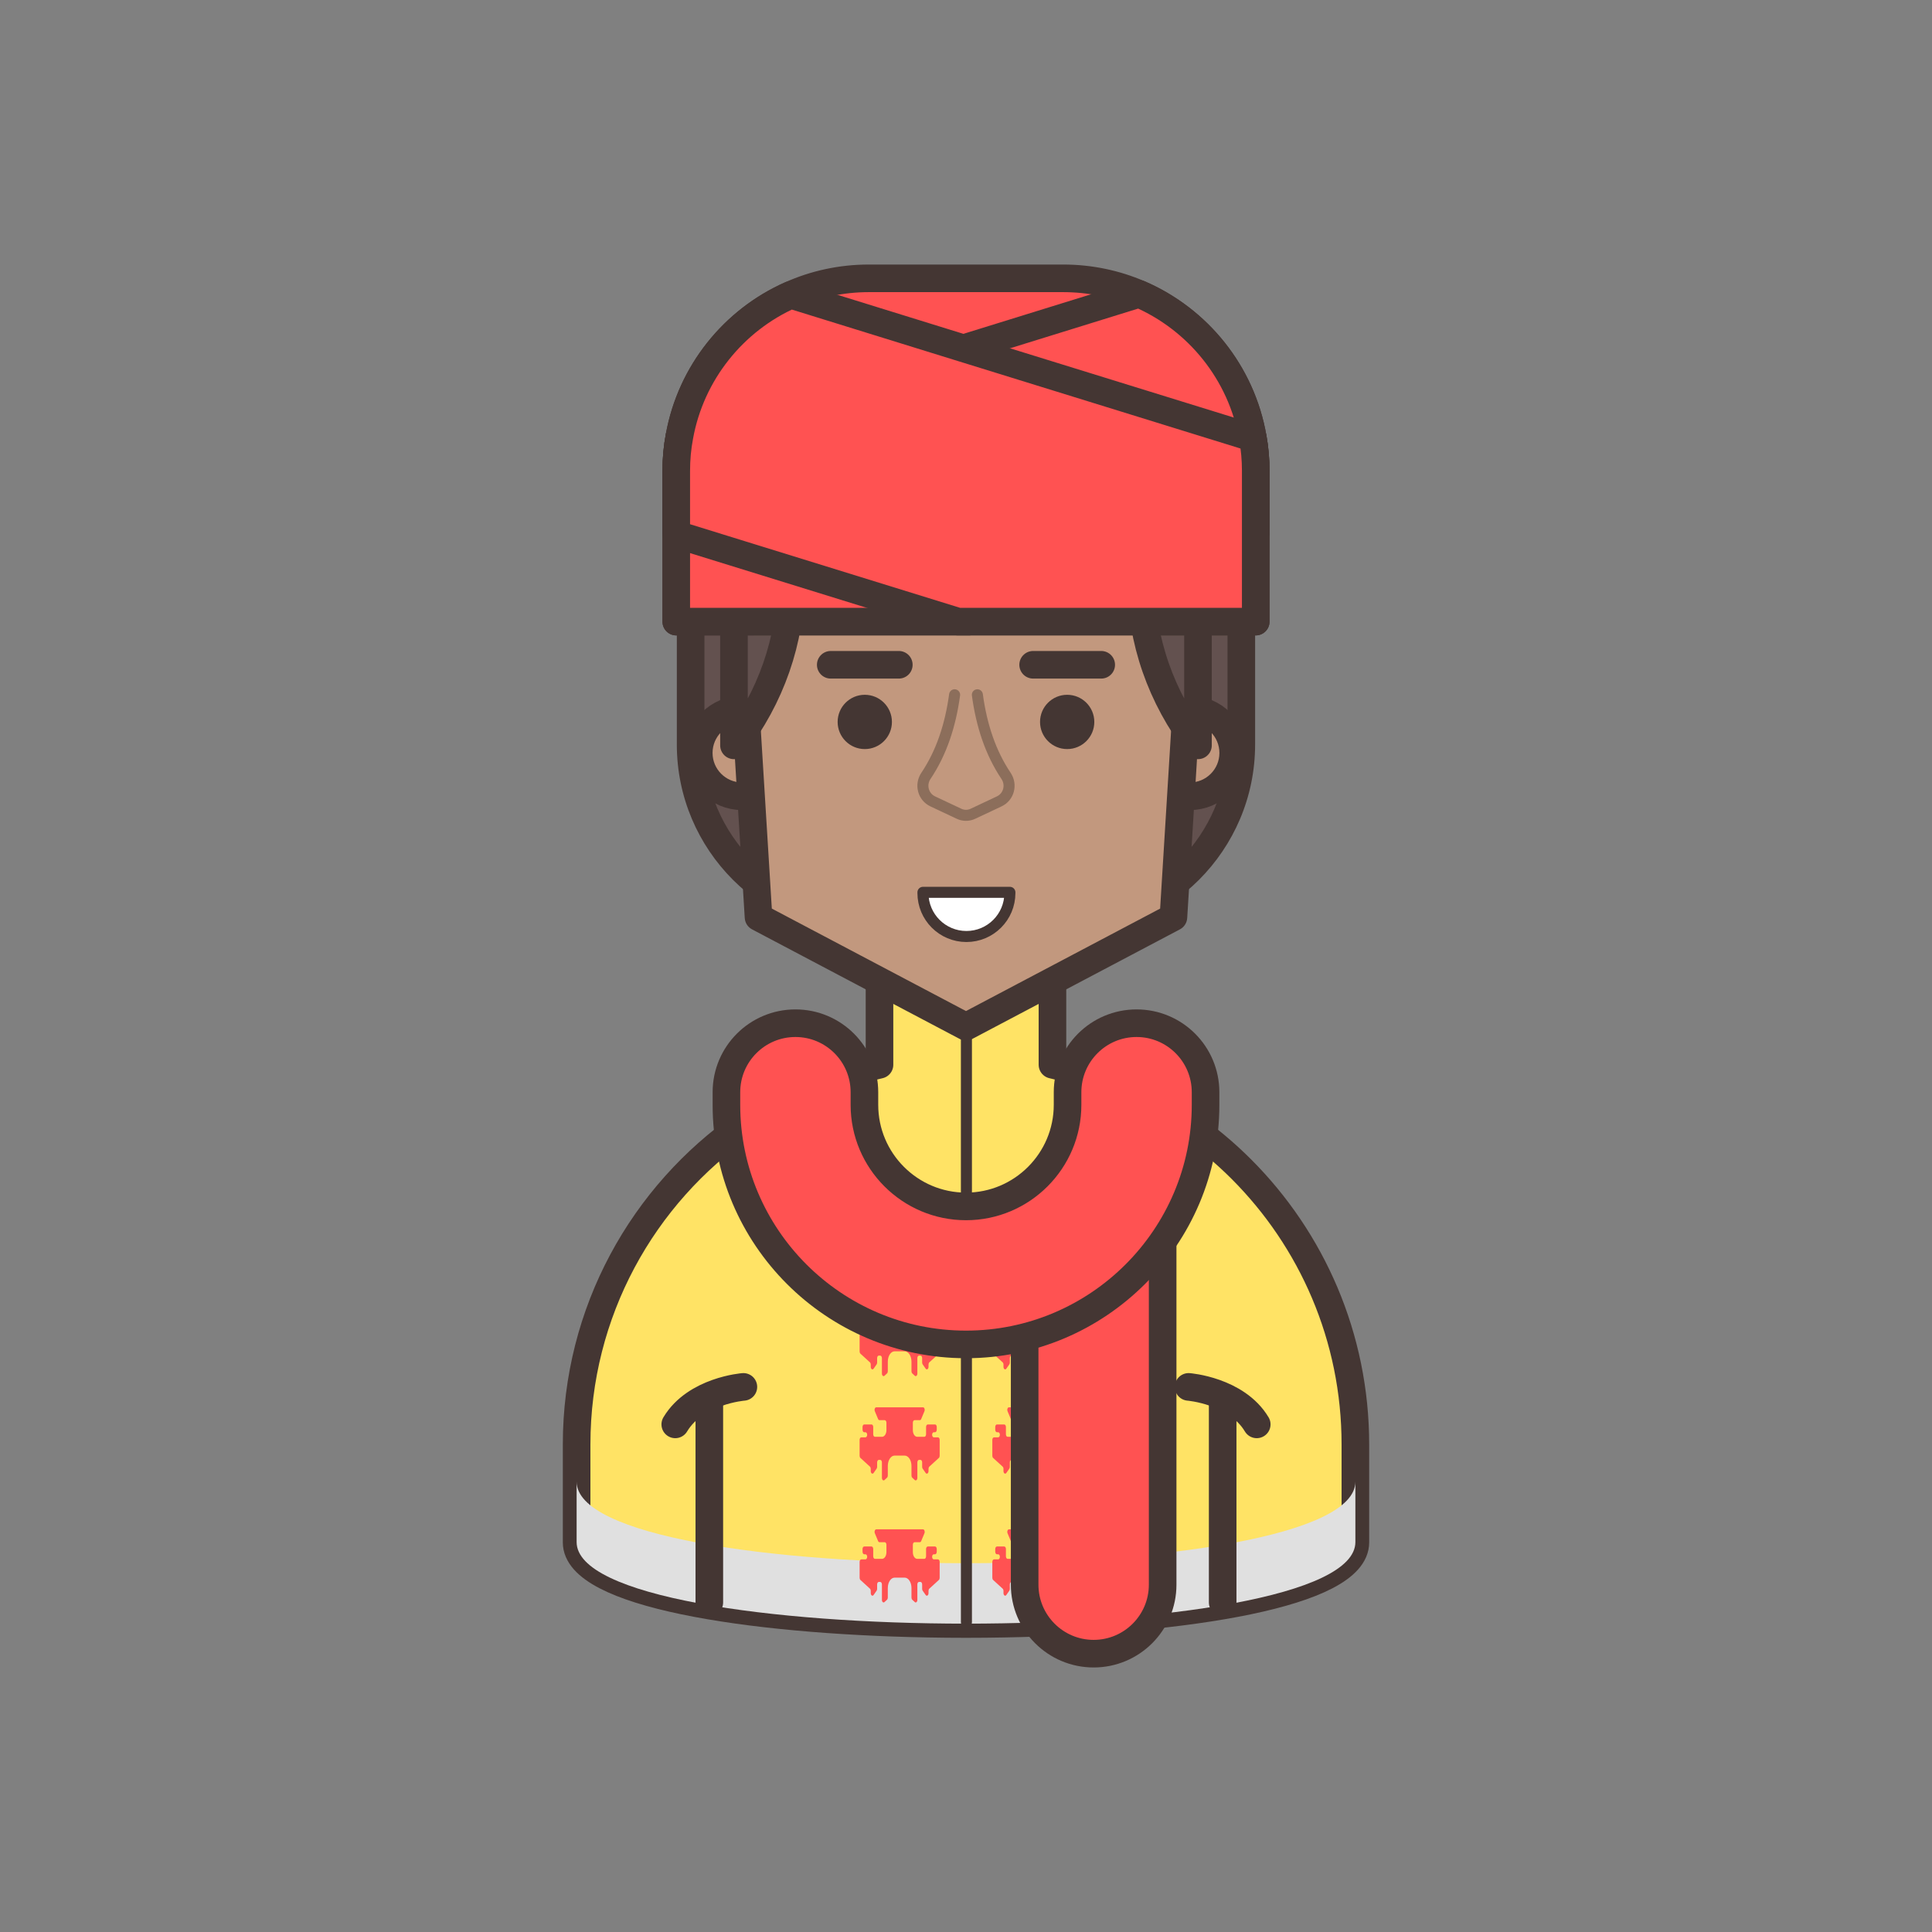 <?xml version="1.0" encoding="utf-8"?>
<!-- Generator: Adobe Illustrator 16.0.0, SVG Export Plug-In . SVG Version: 6.00 Build 0)  -->
<!DOCTYPE svg PUBLIC "-//W3C//DTD SVG 1.1//EN" "http://www.w3.org/Graphics/SVG/1.1/DTD/svg11.dtd">
<svg version="1.1" id="Layer_1" xmlns="http://www.w3.org/2000/svg" xmlns:xlink="http://www.w3.org/1999/xlink" x="0px" y="0px"
	 width="350px" height="350px" viewBox="0 0 350 350" enable-background="new 0 0 350 350" xml:space="preserve">
<rect x="0" y="0" width="350" height="350" fill="#808080" stroke="none"/>
<g>
	<g>
		<g>
			<g>
				<path fill="#63514F" d="M157.313,167.07c-17.754,0-32.198-14.443-32.198-32.197v-31.834c0-1.381,1.119-2.5,2.5-2.5h94.763
					c1.381,0,2.5,1.119,2.5,2.5v31.834c0,17.754-14.443,32.197-32.197,32.197H157.313z"/>
				<g>
					<path fill="#443633" d="M222.377,103.039v31.834c0,16.401-13.296,29.697-29.697,29.697h-35.367
						c-16.401,0-29.698-13.296-29.698-29.697v-31.834H222.377 M222.377,98.039h-94.763c-2.761,0-5,2.239-5,5v31.834
						c0,19.133,15.565,34.697,34.698,34.697h35.367c19.132,0,34.697-15.564,34.697-34.697v-31.834
						C227.377,100.278,225.139,98.039,222.377,98.039L222.377,98.039z"/>
				</g>
			</g>
			
				<path fill="#FFE365" stroke="#443633" stroke-width="5" stroke-linecap="round" stroke-linejoin="round" stroke-miterlimit="10" d="
				M224.88,211.8c-2.971-2.971-6.21-5.681-9.67-8.08h-0.011c-3.229-2.25-6.64-4.23-10.239-5.91
				c-4.522-2.129-9.31-3.789-14.297-4.921v-23.232h-31.334v23.232c-4.986,1.133-9.773,2.792-14.3,4.921
				c-3.59,1.68-7.01,3.66-10.239,5.91c-18.33,12.729-30.33,33.939-30.33,57.959v17.74c0,9.2,30.739,14.11,63.52,14.721
				c4.66,0.09,9.37,0.09,14.03,0c32.79-0.61,63.53-5.511,63.53-14.721v-17.74C245.54,242.199,237.64,224.56,224.88,211.8z"/>
			<g>
				<g>
					
						<circle fill="#C2987E" stroke="#443633" stroke-width="5" stroke-linecap="round" stroke-linejoin="round" stroke-miterlimit="10" cx="215.554" cy="136.4" r="7.852"/>
					
						<circle fill="#C2987E" stroke="#443633" stroke-width="5" stroke-linecap="round" stroke-linejoin="round" stroke-miterlimit="10" cx="134.438" cy="136.4" r="7.852"/>
				</g>
				
					<polygon fill="#C2987E" stroke="#443633" stroke-width="5" stroke-linecap="round" stroke-linejoin="round" stroke-miterlimit="10" points="
					216.466,103.039 212.579,166.154 174.996,185.989 137.413,166.154 133.525,103.039 				"/>
			</g>
			<g>
				
					<path fill="#63514F" stroke="#443633" stroke-width="5" stroke-linecap="round" stroke-linejoin="round" stroke-miterlimit="10" d="
					M143.294,103.039v2.221c0,10.72-3.649,21.112-10.328,29.77v-31.99H143.294z"/>
				
					<path fill="#63514F" stroke="#443633" stroke-width="5" stroke-linecap="round" stroke-linejoin="round" stroke-miterlimit="10" d="
					M217.025,103.039v31.99c-6.679-8.657-10.327-19.05-10.327-29.77v-2.221H217.025z"/>
			</g>
			<g>
				<g>
					
						<path fill="none" stroke="#8C6E5B" stroke-width="2" stroke-linecap="round" stroke-linejoin="round" stroke-miterlimit="10" d="
						M172.936,125.869c-0.75,5.54-2.384,10.499-5.195,14.685c-1.083,1.613-0.516,3.802,1.242,4.629l4.761,2.241
						c0.793,0.374,1.712,0.374,2.505,0l4.762-2.241c1.757-0.827,2.324-3.016,1.241-4.629c-2.811-4.186-4.444-9.145-5.194-14.685"/>
					<g>
						<g>
							
								<line fill="none" stroke="#443633" stroke-width="5" stroke-linecap="round" stroke-linejoin="round" stroke-miterlimit="10" x1="187.163" y1="120.431" x2="199.496" y2="120.431"/>
							<circle fill="#443633" cx="193.329" cy="130.785" r="4.916"/>
							<circle fill="#443633" cx="156.663" cy="130.785" r="4.917"/>
						</g>
						<g>
							
								<line fill="none" stroke="#443633" stroke-width="5" stroke-linecap="round" stroke-linejoin="round" stroke-miterlimit="10" x1="150.496" y1="120.431" x2="162.829" y2="120.431"/>
						</g>
					</g>
				</g>
				
					<path fill="#FFFFFF" stroke="#443633" stroke-width="2" stroke-linecap="round" stroke-linejoin="round" stroke-miterlimit="10" d="
					M175.076,169.656L175.076,169.656c-4.35,0-7.875-3.525-7.875-7.875v-0.125h15.75v0.125
					C182.951,166.131,179.425,169.656,175.076,169.656z"/>
			</g>
			<path fill="#E0E0E0" d="M104.46,268.407v10.949c0,19.71,141.08,19.71,141.08,0v-10.949
				C245.54,288.118,104.46,288.118,104.46,268.407z"/>
		</g>
	</g>
	<g>
		
			<path fill="#FF5252" stroke="#443633" stroke-width="5" stroke-linecap="round" stroke-linejoin="round" stroke-miterlimit="10" d="
			M227.489,112.612V85.321c0-2.048-0.175-4.055-0.525-5.994c-2.033-11.772-9.953-21.511-20.621-26.09
			c-4.216-1.818-8.863-2.815-13.739-2.815h-35.209c-5.023,0-9.806,1.063-14.115,2.99c-10.385,4.593-18.103,14.116-20.19,25.618
			c-0.391,2.034-0.579,4.136-0.579,6.291v27.291H227.489z"/>
		
			<path fill="#FF5252" stroke="#443633" stroke-width="5" stroke-linecap="round" stroke-linejoin="round" stroke-miterlimit="10" d="
			M175.532,112.612l51.957-16.099V85.321c0-2.048-0.175-4.055-0.525-5.994c-2.033-11.772-9.953-21.511-20.621-26.09l-31.814,9.859
			L123.089,79.03c-0.391,2.034-0.579,4.136-0.579,6.291v27.291H175.532z"/>
		
			<path fill="#FF5252" stroke="#443633" stroke-width="5" stroke-linecap="round" stroke-linejoin="round" stroke-miterlimit="10" d="
			M227.489,112.612V85.321c0-2.048-0.175-4.055-0.525-5.994l-52.436-16.23l-31.249-9.685c-10.385,4.593-18.103,14.116-20.19,25.618
			c-0.391,2.034-0.579,4.136-0.579,6.291v11.489l51.04,15.802H227.489z"/>
	</g>
	
		<line fill="none" stroke="#443633" stroke-width="2" stroke-linecap="round" stroke-linejoin="round" stroke-miterlimit="10" x1="175.076" y1="185.989" x2="175.076" y2="293.85"/>
	<path fill="#FF5252" d="M144.178,208.9L144.178,208.9c0-0.255-0.137-0.462-0.306-0.462h-0.227c-0.169,0-0.306-0.206-0.306-0.461
		v-0.486c0-0.255,0.137-0.462,0.306-0.462h1.322c0.169,0,0.307,0.207,0.307,0.462v1.313c0,0.255,0.137,0.461,0.306,0.461h1.293
		c0.438,0,0.795-0.535,0.795-1.196v-1.354c0-0.255-0.138-0.462-0.307-0.462h-0.95c-0.105,0-0.204-0.082-0.26-0.217l-0.584-1.409
		c-0.128-0.308,0.019-0.706,0.26-0.706h8.469c0.24,0,0.387,0.398,0.26,0.706l-0.584,1.409c-0.057,0.135-0.154,0.217-0.26,0.217
		h-0.951c-0.169,0-0.306,0.207-0.306,0.462v1.354c0,0.661,0.355,1.196,0.794,1.196h1.293c0.169,0,0.307-0.206,0.307-0.461v-1.313
		c0-0.255,0.137-0.462,0.306-0.462h1.322c0.169,0,0.306,0.207,0.306,0.462v0.486c0,0.255-0.137,0.461-0.306,0.461h-0.226
		c-0.17,0-0.307,0.207-0.307,0.462l0,0c0,0.255,0.137,0.462,0.307,0.462h0.755c0.169,0,0.306,0.207,0.306,0.462v2.874
		c0,0.161-0.056,0.312-0.147,0.395l-1.726,1.577c-0.091,0.084-0.146,0.233-0.146,0.395v0.413c0,0.406-0.323,0.614-0.518,0.335
		l-0.54-0.774c-0.061-0.087-0.096-0.208-0.096-0.334v-0.798c0-0.255-0.137-0.462-0.306-0.462h-0.256
		c-0.169,0-0.306,0.207-0.306,0.462v2.795c0,0.36-0.263,0.582-0.467,0.394l-0.454-0.421c-0.091-0.084-0.146-0.232-0.146-0.394
		v-1.743c0-1.033-0.556-1.87-1.241-1.87h-1.806c-0.685,0-1.24,0.837-1.24,1.87v1.743c0,0.161-0.056,0.31-0.146,0.394l-0.454,0.421
		c-0.203,0.188-0.466-0.033-0.466-0.394v-2.795c0-0.255-0.138-0.462-0.307-0.462h-0.255c-0.17,0-0.307,0.207-0.307,0.462v0.798
		c0,0.126-0.034,0.247-0.096,0.334l-0.539,0.774c-0.195,0.279-0.518,0.071-0.518-0.335v-0.413c0-0.161-0.057-0.311-0.147-0.395
		l-1.726-1.577c-0.092-0.083-0.147-0.233-0.147-0.395v-2.874c0-0.255,0.137-0.462,0.307-0.462h0.755
		C144.041,209.362,144.178,209.155,144.178,208.9z"/>
	<path fill="#FF5252" d="M157.096,222.145L157.096,222.145c0-0.255-0.138-0.462-0.307-0.462h-0.226
		c-0.169,0-0.306-0.207-0.306-0.462v-0.485c0-0.256,0.137-0.462,0.306-0.462h1.322c0.169,0,0.306,0.206,0.306,0.462v1.312
		c0,0.255,0.138,0.462,0.307,0.462h1.293c0.438,0,0.794-0.536,0.794-1.197v-1.354c0-0.256-0.137-0.462-0.306-0.462h-0.95
		c-0.106,0-0.204-0.082-0.26-0.218l-0.585-1.408c-0.127-0.308,0.02-0.707,0.26-0.707h8.47c0.24,0,0.387,0.399,0.26,0.707
		l-0.585,1.408c-0.056,0.136-0.154,0.218-0.26,0.218h-0.95c-0.169,0-0.307,0.206-0.307,0.462v1.354c0,0.661,0.355,1.197,0.795,1.197
		h1.293c0.169,0,0.306-0.207,0.306-0.462v-1.312c0-0.256,0.138-0.462,0.307-0.462h1.322c0.169,0,0.306,0.206,0.306,0.462v0.485
		c0,0.255-0.137,0.462-0.306,0.462h-0.226c-0.17,0-0.307,0.207-0.307,0.462l0,0c0,0.255,0.137,0.462,0.307,0.462h0.754
		c0.17,0,0.307,0.206,0.307,0.461v2.875c0,0.161-0.056,0.311-0.147,0.395l-1.726,1.577c-0.092,0.083-0.147,0.233-0.147,0.395v0.413
		c0,0.406-0.322,0.614-0.517,0.334l-0.54-0.773c-0.062-0.087-0.096-0.208-0.096-0.335v-0.798c0-0.255-0.137-0.462-0.306-0.462
		h-0.256c-0.169,0-0.307,0.207-0.307,0.462v2.795c0,0.361-0.262,0.582-0.466,0.394l-0.454-0.42
		c-0.091-0.084-0.146-0.233-0.146-0.394v-1.744c0-1.032-0.555-1.87-1.24-1.87h-1.806c-0.686,0-1.241,0.838-1.241,1.87v1.744
		c0,0.16-0.055,0.31-0.146,0.394l-0.454,0.42c-0.204,0.188-0.467-0.032-0.467-0.394v-2.795c0-0.255-0.137-0.462-0.306-0.462h-0.256
		c-0.169,0-0.306,0.207-0.306,0.462v0.798c0,0.127-0.035,0.248-0.096,0.335l-0.54,0.773c-0.194,0.28-0.517,0.072-0.517-0.334v-0.413
		c0-0.161-0.057-0.312-0.147-0.395l-1.726-1.577c-0.092-0.084-0.147-0.233-0.147-0.395v-2.875c0-0.255,0.137-0.461,0.306-0.461
		h0.755C156.958,222.606,157.096,222.399,157.096,222.145z"/>
	<path fill="#FF5252" d="M205.821,208.9L205.821,208.9c0-0.255,0.137-0.462,0.306-0.462h0.226c0.17,0,0.307-0.206,0.307-0.461
		v-0.486c0-0.255-0.137-0.462-0.307-0.462h-1.321c-0.169,0-0.307,0.207-0.307,0.462v1.313c0,0.255-0.137,0.461-0.306,0.461h-1.293
		c-0.439,0-0.795-0.535-0.795-1.196v-1.354c0-0.255,0.138-0.462,0.307-0.462h0.95c0.105,0,0.204-0.082,0.26-0.217l0.584-1.409
		c0.128-0.308-0.019-0.706-0.259-0.706h-8.47c-0.24,0-0.387,0.398-0.26,0.706l0.585,1.409c0.056,0.135,0.153,0.217,0.26,0.217h0.95
		c0.169,0,0.306,0.207,0.306,0.462v1.354c0,0.661-0.355,1.196-0.794,1.196h-1.293c-0.169,0-0.307-0.206-0.307-0.461v-1.313
		c0-0.255-0.137-0.462-0.306-0.462h-1.322c-0.169,0-0.307,0.207-0.307,0.462v0.486c0,0.255,0.138,0.461,0.307,0.461h0.226
		c0.169,0,0.307,0.207,0.307,0.462l0,0c0,0.255-0.138,0.462-0.307,0.462h-0.755c-0.169,0-0.306,0.207-0.306,0.462v2.874
		c0,0.161,0.056,0.312,0.147,0.395l1.725,1.577c0.092,0.084,0.148,0.233,0.148,0.395v0.413c0,0.406,0.322,0.614,0.517,0.335
		l0.54-0.774c0.061-0.087,0.096-0.208,0.096-0.334v-0.798c0-0.255,0.137-0.462,0.306-0.462h0.256c0.169,0,0.306,0.207,0.306,0.462
		v2.795c0,0.36,0.263,0.582,0.467,0.394l0.454-0.421c0.091-0.084,0.146-0.232,0.146-0.394v-1.743c0-1.033,0.556-1.87,1.241-1.87
		h1.806c0.685,0,1.24,0.837,1.24,1.87v1.743c0,0.161,0.056,0.31,0.146,0.394l0.453,0.421c0.205,0.188,0.467-0.033,0.467-0.394
		v-2.795c0-0.255,0.138-0.462,0.307-0.462h0.255c0.17,0,0.307,0.207,0.307,0.462v0.798c0,0.126,0.034,0.247,0.095,0.334l0.54,0.774
		c0.195,0.279,0.518,0.071,0.518-0.335v-0.413c0-0.161,0.056-0.311,0.147-0.395l1.726-1.577c0.092-0.083,0.147-0.233,0.147-0.395
		v-2.874c0-0.255-0.137-0.462-0.307-0.462h-0.755C205.958,209.362,205.821,209.155,205.821,208.9z"/>
	<path fill="#FF5252" d="M192.903,222.145L192.903,222.145c0-0.255,0.137-0.462,0.307-0.462h0.226c0.169,0,0.306-0.207,0.306-0.462
		v-0.485c0-0.256-0.137-0.462-0.306-0.462h-1.322c-0.169,0-0.306,0.206-0.306,0.462v1.312c0,0.255-0.138,0.462-0.307,0.462h-1.293
		c-0.438,0-0.794-0.536-0.794-1.197v-1.354c0-0.256,0.137-0.462,0.306-0.462h0.95c0.106,0,0.204-0.082,0.26-0.218l0.585-1.408
		c0.127-0.308-0.02-0.707-0.26-0.707h-8.47c-0.24,0-0.387,0.399-0.26,0.707l0.585,1.408c0.056,0.136,0.154,0.218,0.26,0.218h0.95
		c0.169,0,0.307,0.206,0.307,0.462v1.354c0,0.661-0.356,1.197-0.795,1.197h-1.293c-0.169,0-0.306-0.207-0.306-0.462v-1.312
		c0-0.256-0.138-0.462-0.307-0.462h-1.322c-0.169,0-0.306,0.206-0.306,0.462v0.485c0,0.255,0.137,0.462,0.306,0.462h0.227
		c0.169,0,0.306,0.207,0.306,0.462l0,0c0,0.255-0.137,0.462-0.306,0.462h-0.756c-0.169,0-0.306,0.206-0.306,0.461v2.875
		c0,0.161,0.056,0.311,0.147,0.395l1.726,1.577c0.091,0.083,0.147,0.233,0.147,0.395v0.413c0,0.406,0.322,0.614,0.518,0.334
		l0.539-0.773c0.061-0.087,0.096-0.208,0.096-0.335v-0.798c0-0.255,0.137-0.462,0.307-0.462h0.255c0.169,0,0.306,0.207,0.306,0.462
		v2.795c0,0.361,0.263,0.582,0.467,0.394l0.454-0.42c0.091-0.084,0.146-0.233,0.146-0.394v-1.744c0-1.032,0.555-1.87,1.24-1.87
		h1.806c0.686,0,1.24,0.838,1.24,1.87v1.744c0,0.16,0.056,0.31,0.146,0.394l0.454,0.42c0.204,0.188,0.466-0.032,0.466-0.394v-2.795
		c0-0.255,0.138-0.462,0.307-0.462h0.256c0.169,0,0.306,0.207,0.306,0.462v0.798c0,0.127,0.034,0.248,0.096,0.335l0.54,0.773
		c0.194,0.28,0.517,0.072,0.517-0.334v-0.413c0-0.161,0.057-0.312,0.147-0.395l1.726-1.577c0.092-0.084,0.147-0.233,0.147-0.395
		v-2.875c0-0.255-0.137-0.461-0.307-0.461h-0.754C193.04,222.606,192.903,222.399,192.903,222.145z"/>
	<path fill="#FF5252" d="M157.096,241.034L157.096,241.034c0-0.255-0.138-0.461-0.307-0.461h-0.226
		c-0.169,0-0.306-0.207-0.306-0.462v-0.485c0-0.256,0.137-0.462,0.306-0.462h1.322c0.169,0,0.306,0.206,0.306,0.462v1.312
		c0,0.255,0.138,0.462,0.307,0.462h1.293c0.438,0,0.794-0.536,0.794-1.197v-1.354c0-0.255-0.137-0.461-0.306-0.461h-0.95
		c-0.106,0-0.204-0.082-0.26-0.218l-0.585-1.409c-0.127-0.308,0.02-0.706,0.26-0.706h8.47c0.24,0,0.387,0.398,0.26,0.706
		l-0.585,1.409c-0.056,0.136-0.154,0.218-0.26,0.218h-0.95c-0.169,0-0.307,0.206-0.307,0.461v1.354c0,0.661,0.355,1.197,0.795,1.197
		h1.293c0.169,0,0.306-0.207,0.306-0.462v-1.312c0-0.256,0.138-0.462,0.307-0.462h1.322c0.169,0,0.306,0.206,0.306,0.462v0.485
		c0,0.255-0.137,0.462-0.306,0.462h-0.226c-0.17,0-0.307,0.206-0.307,0.461l0,0c0,0.256,0.137,0.462,0.307,0.462h0.754
		c0.17,0,0.307,0.207,0.307,0.462v2.875c0,0.161-0.056,0.311-0.147,0.395l-1.726,1.576c-0.092,0.084-0.147,0.233-0.147,0.396v0.413
		c0,0.405-0.322,0.614-0.517,0.334l-0.54-0.773c-0.062-0.088-0.096-0.208-0.096-0.335v-0.798c0-0.255-0.137-0.462-0.306-0.462
		h-0.256c-0.169,0-0.307,0.207-0.307,0.462v2.795c0,0.361-0.262,0.582-0.466,0.394l-0.454-0.42
		c-0.091-0.084-0.146-0.233-0.146-0.394v-1.744c0-1.033-0.555-1.87-1.24-1.87h-1.806c-0.686,0-1.241,0.837-1.241,1.87v1.744
		c0,0.16-0.055,0.31-0.146,0.394l-0.454,0.42c-0.204,0.188-0.467-0.032-0.467-0.394v-2.795c0-0.255-0.137-0.462-0.306-0.462h-0.256
		c-0.169,0-0.306,0.207-0.306,0.462v0.798c0,0.127-0.035,0.247-0.096,0.335l-0.54,0.773c-0.194,0.28-0.517,0.071-0.517-0.334v-0.413
		c0-0.162-0.057-0.312-0.147-0.396l-1.726-1.576c-0.092-0.084-0.147-0.233-0.147-0.395v-2.875c0-0.255,0.137-0.462,0.306-0.462
		h0.755C156.958,241.496,157.096,241.29,157.096,241.034z"/>
	<path fill="#FF5252" d="M192.903,241.034L192.903,241.034c0-0.255,0.137-0.461,0.307-0.461h0.226c0.169,0,0.306-0.207,0.306-0.462
		v-0.485c0-0.256-0.137-0.462-0.306-0.462h-1.322c-0.169,0-0.306,0.206-0.306,0.462v1.312c0,0.255-0.138,0.462-0.307,0.462h-1.293
		c-0.438,0-0.794-0.536-0.794-1.197v-1.354c0-0.255,0.137-0.461,0.306-0.461h0.95c0.106,0,0.204-0.082,0.26-0.218l0.585-1.409
		c0.127-0.308-0.02-0.706-0.26-0.706h-8.47c-0.24,0-0.387,0.398-0.26,0.706l0.585,1.409c0.056,0.136,0.154,0.218,0.26,0.218h0.95
		c0.169,0,0.307,0.206,0.307,0.461v1.354c0,0.661-0.356,1.197-0.795,1.197h-1.293c-0.169,0-0.306-0.207-0.306-0.462v-1.312
		c0-0.256-0.138-0.462-0.307-0.462h-1.322c-0.169,0-0.306,0.206-0.306,0.462v0.485c0,0.255,0.137,0.462,0.306,0.462h0.227
		c0.169,0,0.306,0.206,0.306,0.461l0,0c0,0.256-0.137,0.462-0.306,0.462h-0.756c-0.169,0-0.306,0.207-0.306,0.462v2.875
		c0,0.161,0.056,0.311,0.147,0.395l1.726,1.576c0.091,0.084,0.147,0.233,0.147,0.396v0.413c0,0.405,0.322,0.614,0.518,0.334
		l0.539-0.773c0.061-0.088,0.096-0.208,0.096-0.335v-0.798c0-0.255,0.137-0.462,0.307-0.462h0.255c0.169,0,0.306,0.207,0.306,0.462
		v2.795c0,0.361,0.263,0.582,0.467,0.394l0.454-0.42c0.091-0.084,0.146-0.233,0.146-0.394v-1.744c0-1.033,0.555-1.87,1.24-1.87
		h1.806c0.686,0,1.24,0.837,1.24,1.87v1.744c0,0.16,0.056,0.31,0.146,0.394l0.454,0.42c0.204,0.188,0.466-0.032,0.466-0.394v-2.795
		c0-0.255,0.138-0.462,0.307-0.462h0.256c0.169,0,0.306,0.207,0.306,0.462v0.798c0,0.127,0.034,0.247,0.096,0.335l0.54,0.773
		c0.194,0.28,0.517,0.071,0.517-0.334v-0.413c0-0.162,0.057-0.312,0.147-0.396l1.726-1.576c0.092-0.084,0.147-0.233,0.147-0.395
		v-2.875c0-0.255-0.137-0.462-0.307-0.462h-0.754C193.04,241.496,192.903,241.29,192.903,241.034z"/>
	<path fill="#FF5252" d="M157.096,259.925L157.096,259.925c0-0.255-0.138-0.461-0.307-0.461h-0.226
		c-0.169,0-0.306-0.207-0.306-0.462v-0.486c0-0.255,0.137-0.461,0.306-0.461h1.322c0.169,0,0.306,0.206,0.306,0.461v1.313
		c0,0.255,0.138,0.462,0.307,0.462h1.293c0.438,0,0.794-0.536,0.794-1.197v-1.354c0-0.255-0.137-0.462-0.306-0.462h-0.95
		c-0.106,0-0.204-0.082-0.26-0.217l-0.585-1.409c-0.127-0.308,0.02-0.706,0.26-0.706h8.47c0.24,0,0.387,0.398,0.26,0.706
		l-0.585,1.409c-0.056,0.135-0.154,0.217-0.26,0.217h-0.95c-0.169,0-0.307,0.207-0.307,0.462v1.354c0,0.661,0.355,1.197,0.795,1.197
		h1.293c0.169,0,0.306-0.207,0.306-0.462v-1.313c0-0.255,0.138-0.461,0.307-0.461h1.322c0.169,0,0.306,0.206,0.306,0.461v0.486
		c0,0.255-0.137,0.462-0.306,0.462h-0.226c-0.17,0-0.307,0.206-0.307,0.461l0,0c0,0.255,0.137,0.462,0.307,0.462h0.754
		c0.17,0,0.307,0.207,0.307,0.462v2.874c0,0.161-0.056,0.312-0.147,0.395l-1.726,1.577c-0.092,0.084-0.147,0.233-0.147,0.396v0.413
		c0,0.405-0.322,0.613-0.517,0.334l-0.54-0.773c-0.062-0.088-0.096-0.209-0.096-0.335v-0.798c0-0.255-0.137-0.462-0.306-0.462
		h-0.256c-0.169,0-0.307,0.207-0.307,0.462v2.795c0,0.361-0.262,0.582-0.466,0.394l-0.454-0.421
		c-0.091-0.084-0.146-0.232-0.146-0.393v-1.744c0-1.033-0.555-1.87-1.24-1.87h-1.806c-0.686,0-1.241,0.837-1.241,1.87v1.744
		c0,0.16-0.055,0.309-0.146,0.393l-0.454,0.421c-0.204,0.188-0.467-0.032-0.467-0.394v-2.795c0-0.255-0.137-0.462-0.306-0.462
		h-0.256c-0.169,0-0.306,0.207-0.306,0.462v0.798c0,0.126-0.035,0.247-0.096,0.335l-0.54,0.773
		c-0.194,0.279-0.517,0.071-0.517-0.334v-0.413c0-0.162-0.057-0.312-0.147-0.396l-1.726-1.577c-0.092-0.083-0.147-0.233-0.147-0.395
		v-2.874c0-0.255,0.137-0.462,0.306-0.462h0.755C156.958,260.387,157.096,260.18,157.096,259.925z"/>
	<path fill="#FF5252" d="M192.903,259.925L192.903,259.925c0-0.255,0.137-0.461,0.307-0.461h0.226c0.169,0,0.306-0.207,0.306-0.462
		v-0.486c0-0.255-0.137-0.461-0.306-0.461h-1.322c-0.169,0-0.306,0.206-0.306,0.461v1.313c0,0.255-0.138,0.462-0.307,0.462h-1.293
		c-0.438,0-0.794-0.536-0.794-1.197v-1.354c0-0.255,0.137-0.462,0.306-0.462h0.95c0.106,0,0.204-0.082,0.26-0.217l0.585-1.409
		c0.127-0.308-0.02-0.706-0.26-0.706h-8.47c-0.24,0-0.387,0.398-0.26,0.706l0.585,1.409c0.056,0.135,0.154,0.217,0.26,0.217h0.95
		c0.169,0,0.307,0.207,0.307,0.462v1.354c0,0.661-0.356,1.197-0.795,1.197h-1.293c-0.169,0-0.306-0.207-0.306-0.462v-1.313
		c0-0.255-0.138-0.461-0.307-0.461h-1.322c-0.169,0-0.306,0.206-0.306,0.461v0.486c0,0.255,0.137,0.462,0.306,0.462h0.227
		c0.169,0,0.306,0.206,0.306,0.461l0,0c0,0.255-0.137,0.462-0.306,0.462h-0.756c-0.169,0-0.306,0.207-0.306,0.462v2.874
		c0,0.161,0.056,0.312,0.147,0.395l1.726,1.577c0.091,0.084,0.147,0.233,0.147,0.396v0.413c0,0.405,0.322,0.613,0.518,0.334
		l0.539-0.773c0.061-0.088,0.096-0.209,0.096-0.335v-0.798c0-0.255,0.137-0.462,0.307-0.462h0.255c0.169,0,0.306,0.207,0.306,0.462
		v2.795c0,0.361,0.263,0.582,0.467,0.394l0.454-0.421c0.091-0.084,0.146-0.232,0.146-0.393v-1.744c0-1.033,0.555-1.87,1.24-1.87
		h1.806c0.686,0,1.24,0.837,1.24,1.87v1.744c0,0.16,0.056,0.309,0.146,0.393l0.454,0.421c0.204,0.188,0.466-0.032,0.466-0.394
		v-2.795c0-0.255,0.138-0.462,0.307-0.462h0.256c0.169,0,0.306,0.207,0.306,0.462v0.798c0,0.126,0.034,0.247,0.096,0.335l0.54,0.773
		c0.194,0.279,0.517,0.071,0.517-0.334v-0.413c0-0.162,0.057-0.312,0.147-0.396l1.726-1.577c0.092-0.083,0.147-0.233,0.147-0.395
		v-2.874c0-0.255-0.137-0.462-0.307-0.462h-0.754C193.04,260.387,192.903,260.18,192.903,259.925z"/>
	<path fill="#FF5252" d="M157.096,282.034L157.096,282.034c0-0.255-0.138-0.461-0.307-0.461h-0.226
		c-0.169,0-0.306-0.207-0.306-0.462v-0.486c0-0.255,0.137-0.462,0.306-0.462h1.322c0.169,0,0.306,0.207,0.306,0.462v1.313
		c0,0.255,0.138,0.462,0.307,0.462h1.293c0.438,0,0.794-0.536,0.794-1.197v-1.354c0-0.255-0.137-0.462-0.306-0.462h-0.95
		c-0.106,0-0.204-0.082-0.26-0.217l-0.585-1.409c-0.127-0.308,0.02-0.706,0.26-0.706h8.47c0.24,0,0.387,0.398,0.26,0.706
		l-0.585,1.409c-0.056,0.135-0.154,0.217-0.26,0.217h-0.95c-0.169,0-0.307,0.207-0.307,0.462v1.354c0,0.661,0.355,1.197,0.795,1.197
		h1.293c0.169,0,0.306-0.207,0.306-0.462v-1.313c0-0.255,0.138-0.462,0.307-0.462h1.322c0.169,0,0.306,0.207,0.306,0.462v0.486
		c0,0.255-0.137,0.462-0.306,0.462h-0.226c-0.17,0-0.307,0.206-0.307,0.461l0,0c0,0.255,0.137,0.462,0.307,0.462h0.754
		c0.17,0,0.307,0.207,0.307,0.462v2.874c0,0.161-0.056,0.312-0.147,0.395l-1.726,1.577c-0.092,0.084-0.147,0.233-0.147,0.395v0.414
		c0,0.405-0.322,0.613-0.517,0.334l-0.54-0.774c-0.062-0.087-0.096-0.208-0.096-0.334v-0.798c0-0.256-0.137-0.462-0.306-0.462
		h-0.256c-0.169,0-0.307,0.206-0.307,0.462v2.795c0,0.36-0.262,0.582-0.466,0.393l-0.454-0.42c-0.091-0.084-0.146-0.232-0.146-0.393
		v-1.744c0-1.033-0.555-1.87-1.24-1.87h-1.806c-0.686,0-1.241,0.837-1.241,1.87v1.744c0,0.16-0.055,0.309-0.146,0.393l-0.454,0.42
		c-0.204,0.189-0.467-0.032-0.467-0.393v-2.795c0-0.256-0.137-0.462-0.306-0.462h-0.256c-0.169,0-0.306,0.206-0.306,0.462v0.798
		c0,0.126-0.035,0.247-0.096,0.334l-0.54,0.774c-0.194,0.279-0.517,0.071-0.517-0.334v-0.414c0-0.161-0.057-0.311-0.147-0.395
		l-1.726-1.577c-0.092-0.083-0.147-0.233-0.147-0.395v-2.874c0-0.255,0.137-0.462,0.306-0.462h0.755
		C156.958,282.496,157.096,282.289,157.096,282.034z"/>
	<path fill="#FF5252" d="M192.903,282.034L192.903,282.034c0-0.255,0.137-0.461,0.307-0.461h0.226c0.169,0,0.306-0.207,0.306-0.462
		v-0.486c0-0.255-0.137-0.462-0.306-0.462h-1.322c-0.169,0-0.306,0.207-0.306,0.462v1.313c0,0.255-0.138,0.462-0.307,0.462h-1.293
		c-0.438,0-0.794-0.536-0.794-1.197v-1.354c0-0.255,0.137-0.462,0.306-0.462h0.95c0.106,0,0.204-0.082,0.26-0.217l0.585-1.409
		c0.127-0.308-0.02-0.706-0.26-0.706h-8.47c-0.24,0-0.387,0.398-0.26,0.706l0.585,1.409c0.056,0.135,0.154,0.217,0.26,0.217h0.95
		c0.169,0,0.307,0.207,0.307,0.462v1.354c0,0.661-0.356,1.197-0.795,1.197h-1.293c-0.169,0-0.306-0.207-0.306-0.462v-1.313
		c0-0.255-0.138-0.462-0.307-0.462h-1.322c-0.169,0-0.306,0.207-0.306,0.462v0.486c0,0.255,0.137,0.462,0.306,0.462h0.227
		c0.169,0,0.306,0.206,0.306,0.461l0,0c0,0.255-0.137,0.462-0.306,0.462h-0.756c-0.169,0-0.306,0.207-0.306,0.462v2.874
		c0,0.161,0.056,0.312,0.147,0.395l1.726,1.577c0.091,0.084,0.147,0.233,0.147,0.395v0.414c0,0.405,0.322,0.613,0.518,0.334
		l0.539-0.774c0.061-0.087,0.096-0.208,0.096-0.334v-0.798c0-0.256,0.137-0.462,0.307-0.462h0.255c0.169,0,0.306,0.206,0.306,0.462
		v2.795c0,0.36,0.263,0.582,0.467,0.393l0.454-0.42c0.091-0.084,0.146-0.232,0.146-0.393v-1.744c0-1.033,0.555-1.87,1.24-1.87h1.806
		c0.686,0,1.24,0.837,1.24,1.87v1.744c0,0.16,0.056,0.309,0.146,0.393l0.454,0.42c0.204,0.189,0.466-0.032,0.466-0.393v-2.795
		c0-0.256,0.138-0.462,0.307-0.462h0.256c0.169,0,0.306,0.206,0.306,0.462v0.798c0,0.126,0.034,0.247,0.096,0.334l0.54,0.774
		c0.194,0.279,0.517,0.071,0.517-0.334v-0.414c0-0.161,0.057-0.311,0.147-0.395l1.726-1.577c0.092-0.083,0.147-0.233,0.147-0.395
		v-2.874c0-0.255-0.137-0.462-0.307-0.462h-0.754C193.04,282.496,192.903,282.289,192.903,282.034z"/>
	<g>
		<g>
			
				<line fill="none" stroke="#443633" stroke-width="5" stroke-linecap="round" stroke-linejoin="round" stroke-miterlimit="10" x1="128.501" y1="253.582" x2="128.501" y2="290.297"/>
			
				<line fill="none" stroke="#443633" stroke-width="5" stroke-linecap="round" stroke-linejoin="round" stroke-miterlimit="10" x1="221.498" y1="253.582" x2="221.498" y2="290.297"/>
		</g>
		<g>
			<path fill="none" stroke="#443633" stroke-width="5" stroke-linecap="round" stroke-linejoin="round" stroke-miterlimit="10" d="
				M134.671,251.249c0,0-8.672,0.666-12.341,6.79"/>
			<path fill="none" stroke="#443633" stroke-width="5" stroke-linecap="round" stroke-linejoin="round" stroke-miterlimit="10" d="
				M215.327,251.249c0,0,8.672,0.666,12.342,6.79"/>
		</g>
	</g>
	<g>
		
			<path fill="#FF5252" stroke="#443633" stroke-width="5" stroke-linecap="round" stroke-linejoin="round" stroke-miterlimit="10" d="
			M185.625,220.862v66.216c0,6.903,5.597,12.5,12.5,12.5s12.5-5.597,12.5-12.5v-66.216H185.625z"/>
	</g>
	<g>
		
			<path fill="#FF5252" stroke="#443633" stroke-width="5" stroke-linecap="round" stroke-linejoin="round" stroke-miterlimit="10" d="
			M174.999,243.554c-23.931,0-43.4-19.47-43.4-43.4v-2.291c0-6.903,5.597-12.5,12.5-12.5s12.5,5.597,12.5,12.5v2.291
			c0,10.146,8.254,18.4,18.4,18.4s18.4-8.255,18.4-18.4v-2.291c0-6.903,5.597-12.5,12.5-12.5s12.5,5.597,12.5,12.5v2.291
			C218.399,224.084,198.93,243.554,174.999,243.554z"/>
	</g>
</g>
</svg>
